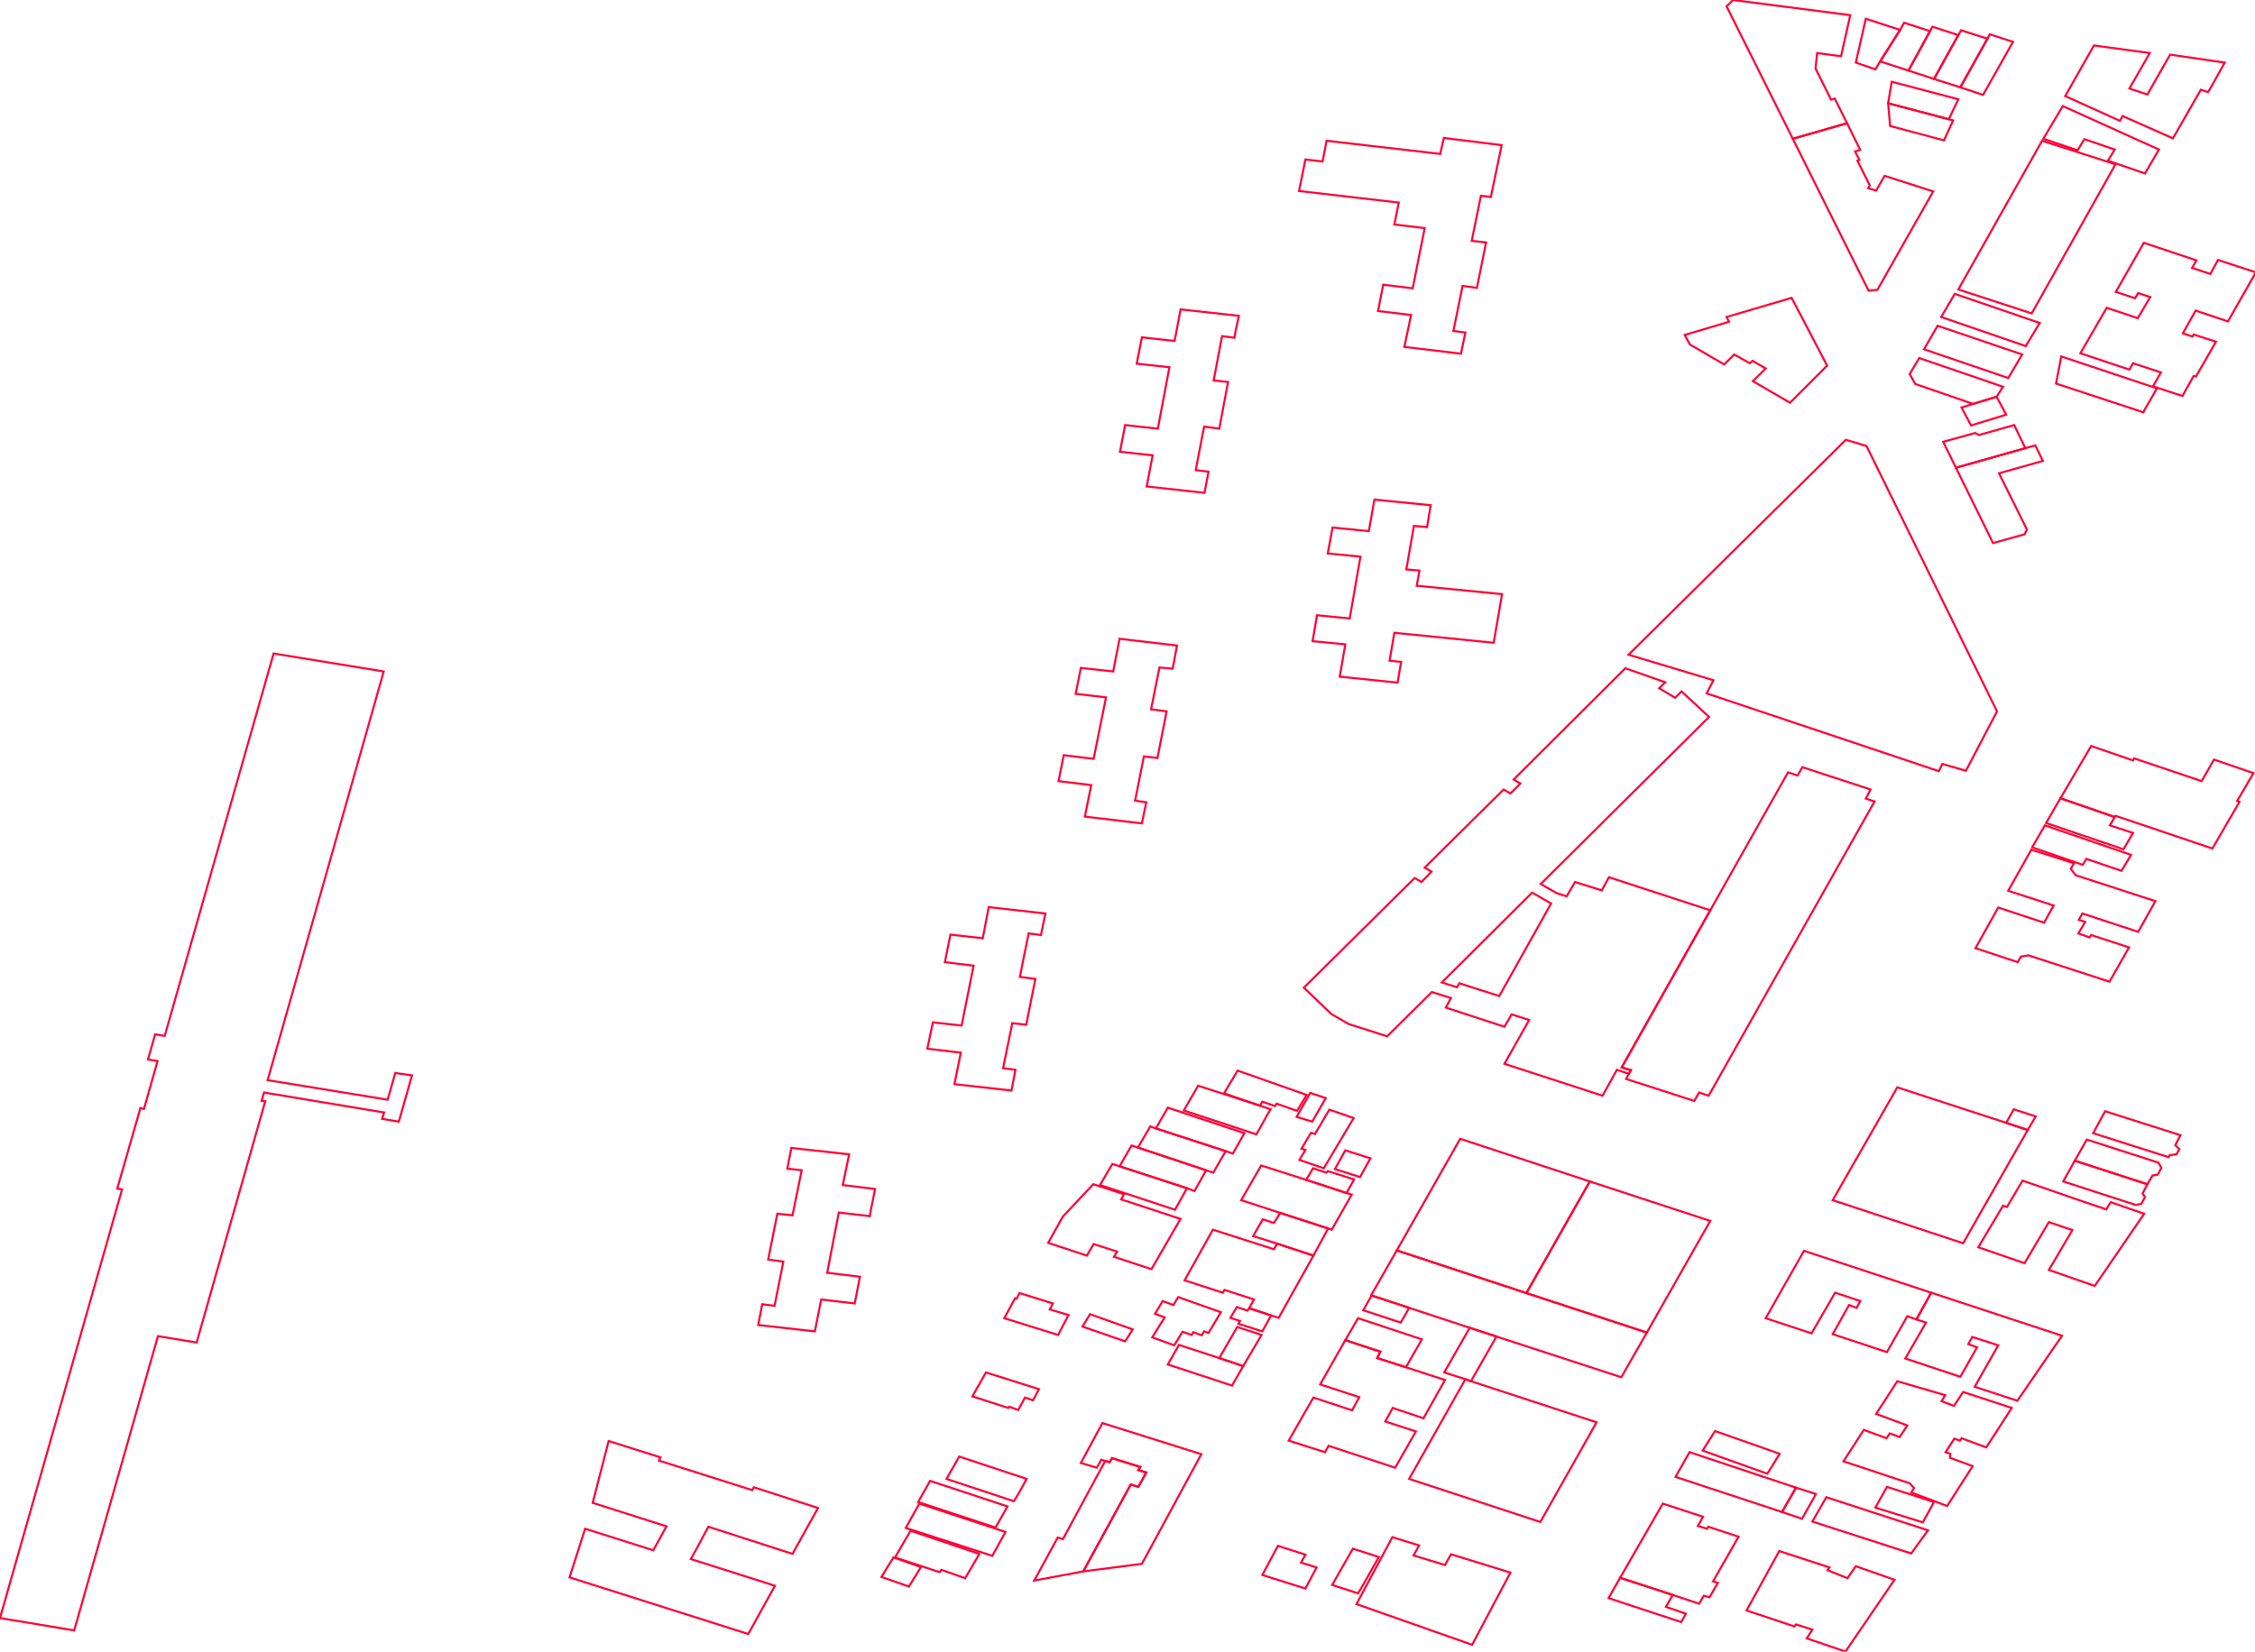 <?xml version="1.0" encoding="iso-8859-1" standalone="no"?>
<!DOCTYPE svg PUBLIC "-//W3C//DTD SVG 1.0//EN" "http://www.w3.org/TR/2001/REC-SVG-20010904/DTD/svg10.dtd">
<svg xmlns="http://www.w3.org/2000/svg" width="1092" height="800">
<path style="fill:rgb(255, 0, 0);fill-opacity:0;fill-rule:evenodd;stroke:rgb(255, 0, 53);stroke-width:1;" d="M 0, 783.776 L 59.102, 576.147 L 56.784, 575.761 L 67.987, 536.746 L 69.725, 537.132 L 76.292, 513.955 L 71.656, 513.182 L 75.133, 501.014 L 79.768, 501.787 L 132.496, 316.562 L 185.804, 325.254 L 180.782, 343.023 L 129.599, 523.225 L 187.735, 532.69 L 191.405, 519.749 L 199.517, 520.908 L 193.143, 543.312 L 185.031, 541.96 L 185.997, 538.87 L 127.861, 529.213 L 126.702, 533.269 L 128.44, 533.462 L 95.22, 650.314 L 76.485, 647.224 L 35.925, 789.763 L 0, 783.776 z "/>
<path style="fill:rgb(0, 255, 0);fill-opacity:0;fill-rule:evenodd;stroke:rgb(255, 0, 53);stroke-width:1;" d="M 631.386, 478.416 L 685.08, 425.302 L 688.363, 427.233 L 693.192, 422.211 L 689.908, 420.28 L 728.151, 382.424 L 731.434, 384.355 L 736.263, 379.527 L 732.979, 377.595 L 787.059, 323.708 L 806.374, 330.468 L 803.477, 333.366 L 811.202, 338.001 L 814.293, 334.911 L 827.62, 347.272 L 746.113, 428.199 L 753.839, 432.641 L 758.667, 434.186 L 762.723, 427.233 L 775.664, 431.289 L 779.141, 424.915 L 828.199, 440.946 L 785.321, 517.045 L 789.763, 518.397 L 788.798, 520.135 L 783.003, 518.204 L 776.05, 530.758 L 728.537, 515.307 L 740.512, 494.061 L 732.014, 491.357 L 728.537, 497.344 L 700.145, 488.073 L 702.656, 483.438 L 693.385, 480.541 L 671.753, 501.98 L 653.018, 495.992 L 644.713, 491.164 L 631.386, 478.416 z M 698.213, 475.905 L 705.553, 478.223 L 706.712, 476.292 L 726.026, 482.472 L 751.135, 437.663 L 742.443, 432.641 L 741.864, 432.448 L 698.213, 475.905 z "/>
<path style="fill:rgb(0, 0, 255);fill-opacity:0;fill-rule:evenodd;stroke:rgb(255, 0, 53);stroke-width:1;" d="M 788.605, 317.141 L 893.868, 213.037 L 903.525, 215.934 L 903.911, 216.127 L 967.069, 344.568 L 952.004, 373.346 L 940.608, 370.063 L 938.87, 373.539 L 826.461, 335.876 L 829.744, 329.503 L 788.605, 317.141 z "/>
<path style="fill:rgb(255, 255, 0);fill-opacity:0;fill-rule:evenodd;stroke:rgb(255, 0, 53);stroke-width:1;" d="M 785.321, 517.045 L 828.199, 440.946 L 865.862, 374.119 L 870.497, 375.664 L 872.815, 371.608 L 905.843, 382.424 L 903.525, 386.866 L 907.774, 388.218 L 827.426, 530.758 L 822.791, 529.213 L 820.473, 533.269 L 787.446, 522.646 L 788.798, 520.135 L 789.763, 518.397 L 785.321, 517.045 z "/>
<path style="fill:rgb(255, 0, 0);fill-opacity:0;fill-rule:evenodd;stroke:rgb(255, 0, 53);stroke-width:1;" d="M 275.809, 764.075 L 283.341, 740.512 L 316.369, 750.942 L 322.743, 739.353 L 287.011, 727.958 L 294.737, 698.02 L 319.845, 705.939 L 319.073, 707.484 L 362.337, 721.197 L 364.268, 721.777 L 365.041, 720.425 L 396.137, 730.468 L 383.776, 752.68 L 343.023, 739.546 L 337.035, 750.748 L 334.524, 755.191 L 375.278, 768.131 L 362.337, 791.502 L 275.809, 764.075 z "/>
<path style="fill:rgb(0, 255, 0);fill-opacity:0;fill-rule:evenodd;stroke:rgb(255, 0, 53);stroke-width:1;" d="M 629.068, 92.516 L 632.158, 77.257 L 640.464, 78.223 L 642.395, 68.18 L 697.441, 74.553 L 699.179, 66.828 L 727.185, 70.304 L 721.97, 95.413 L 717.141, 94.833 L 712.699, 116.659 L 719.652, 117.431 L 715.21, 139.45 L 708.257, 138.484 L 703.815, 160.309 L 709.609, 161.082 L 707.484, 171.318 L 680.058, 168.035 L 683.341, 152.583 L 667.31, 150.652 L 669.821, 137.904 L 684.114, 139.643 L 689.908, 110.478 L 675.229, 108.74 L 677.354, 98.117 L 629.068, 92.516 z "/>
<path style="fill:rgb(0, 0, 255);fill-opacity:0;fill-rule:evenodd;stroke:rgb(255, 0, 53);stroke-width:1;" d="M 887.494, 581.362 L 918.783, 526.702 L 971.511, 543.892 L 981.941, 547.368 L 950.652, 602.221 L 887.494, 581.362 z "/>
<path style="fill:rgb(255, 255, 0);fill-opacity:0;fill-rule:evenodd;stroke:rgb(255, 0, 53);stroke-width:1;" d="M 676.388, 605.698 L 707.098, 551.618 L 769.87, 572.284 L 739.16, 626.364 L 676.388, 605.698 z "/>
<path style="fill:rgb(255, 0, 0);fill-opacity:0;fill-rule:evenodd;stroke:rgb(255, 0, 53);stroke-width:1;" d="M 739.16, 626.364 L 769.87, 572.284 L 828.199, 591.405 L 797.489, 645.485 L 739.16, 626.364 z "/>
<path style="fill:rgb(0, 255, 0);fill-opacity:0;fill-rule:evenodd;stroke:rgb(255, 0, 53);stroke-width:1;" d="M 635.635, 310.575 L 637.76, 298.02 L 653.597, 299.565 L 658.812, 269.628 L 642.974, 268.083 L 645.292, 255.529 L 662.868, 257.267 L 665.572, 242.009 L 692.805, 244.713 L 691.067, 255.336 L 684.693, 254.756 L 681.024, 275.809 L 687.397, 276.388 L 686.045, 283.728 L 727.378, 287.784 L 723.322, 311.347 L 675.229, 306.519 L 672.912, 320.039 L 678.513, 320.618 L 676.775, 330.662 L 648.769, 327.764 L 651.473, 312.12 L 635.635, 310.575 z "/>
<path style="fill:rgb(0, 0, 255);fill-opacity:0;fill-rule:evenodd;stroke:rgb(255, 0, 53);stroke-width:1;" d="M 682.376, 716.369 L 709.609, 668.083 L 712.313, 669.049 L 773.153, 688.943 L 745.92, 737.228 L 682.376, 716.369 z "/>
<path style="fill:rgb(255, 255, 0);fill-opacity:0;fill-rule:evenodd;stroke:rgb(255, 0, 53);stroke-width:1;" d="M 664.027, 627.33 L 676.388, 605.698 L 739.16, 626.364 L 797.489, 645.485 L 785.128, 667.117 L 724.674, 647.417 L 711.733, 643.168 L 682.376, 633.51 L 664.22, 627.523 L 664.027, 627.33 z "/>
<path style="fill:rgb(255, 0, 0);fill-opacity:0;fill-rule:evenodd;stroke:rgb(255, 0, 53);stroke-width:1;" d="M 1007.44, 171.125 L 1020.18, 149.107 L 1035.25, 154.128 L 1041.24, 143.892 L 1035.44, 141.96 L 1033.9, 144.471 L 1024.63, 141.381 L 1038.15, 117.624 L 1063.64, 126.123 L 1061.52, 129.792 L 1070.4, 132.69 L 1074.07, 125.93 L 1092.42, 131.917 L 1078.9, 155.674 L 1063.25, 150.459 L 1057.07, 161.468 L 1061.71, 163.013 L 1062.29, 162.047 L 1073.1, 165.524 L 1063.45, 182.327 L 1062.29, 182.134 L 1056.88, 191.791 L 1042.59, 187.156 L 1046.45, 180.396 L 1032.93, 175.954 L 1031.19, 179.044 L 1007.44, 171.125 z "/>
<path style="fill:rgb(0, 255, 0);fill-opacity:0;fill-rule:evenodd;stroke:rgb(255, 0, 53);stroke-width:1;" d="M 948.334, 140.222 L 988.894, 68.18 L 989.474, 68.373 L 1024.43, 79.575 L 983.873, 151.811 L 948.334, 140.222 z "/>
<path style="fill:rgb(0, 0, 255);fill-opacity:0;fill-rule:evenodd;stroke:rgb(255, 0, 53);stroke-width:1;" d="M 956.639, 459.295 L 967.648, 439.594 L 989.86, 446.934 L 994.495, 438.629 L 972.477, 431.482 L 983.679, 411.589 L 1004.35, 418.155 L 1002.8, 420.859 L 1005.12, 423.95 L 1043.75, 436.504 L 1035.44, 451.376 L 1008.4, 442.492 L 1006.66, 445.582 L 1009.75, 446.548 L 1006.47, 452.149 L 1011.88, 454.08 L 1012.65, 452.921 L 1031, 458.909 L 1021.54, 475.519 L 982.327, 462.772 L 978.658, 463.351 L 977.113, 466.055 L 956.639, 459.295 z "/>
<path style="fill:rgb(255, 255, 0);fill-opacity:0;fill-rule:evenodd;stroke:rgb(255, 0, 53);stroke-width:1;" d="M 512.603, 378.368 L 515.113, 365.814 L 529.599, 367.552 L 535.587, 337.808 L 520.908, 336.07 L 523.419, 323.515 L 539.063, 325.254 L 542.154, 309.416 L 569.966, 312.699 L 568.421, 321.004 L 567.842, 323.901 L 561.468, 323.322 L 557.412, 343.602 L 564.944, 344.568 L 560.502, 367.166 L 553.935, 366.393 L 549.686, 387.832 L 555.094, 388.605 L 552.97, 398.841 L 525.35, 395.558 L 528.44, 380.299 L 512.603, 378.368 z "/>
<path style="fill:rgb(255, 0, 0);fill-opacity:0;fill-rule:evenodd;stroke:rgb(255, 0, 53);stroke-width:1;" d="M 449.058, 507.967 L 451.762, 495.22 L 465.669, 496.765 L 471.463, 467.793 L 457.557, 466.055 L 460.261, 452.728 L 475.905, 454.466 L 478.803, 439.401 L 506.229, 442.492 L 504.104, 452.921 L 498.117, 452.149 L 493.868, 473.201 L 501.4, 474.167 L 496.958, 496.379 L 490.198, 495.606 L 485.756, 517.431 L 491.743, 518.204 L 489.812, 528.247 L 462.192, 525.157 L 465.282, 509.899 L 449.058, 507.967 z "/>
<path style="fill:rgb(0, 255, 0);fill-opacity:0;fill-rule:evenodd;stroke:rgb(255, 0, 53);stroke-width:1;" d="M 542.347, 218.831 L 544.858, 205.891 L 560.695, 207.629 L 566.296, 177.885 L 550.459, 176.147 L 552.97, 163.399 L 568.807, 165.138 L 571.704, 149.879 L 599.903, 152.97 L 598.358, 160.309 L 597.779, 163.592 L 591.791, 162.82 L 587.735, 184.259 L 594.689, 185.031 L 590.439, 207.629 L 583.1, 206.663 L 579.044, 227.716 L 585.225, 228.489 L 583.293, 238.725 L 555.287, 235.635 L 558.184, 220.57 L 542.347, 218.831 z "/>
<path style="fill:rgb(0, 0, 255);fill-opacity:0;fill-rule:evenodd;stroke:rgb(255, 0, 53);stroke-width:1;" d="M 367.166, 641.816 L 369.097, 631.772 L 375.085, 632.545 L 379.334, 611.106 L 371.994, 610.14 L 376.437, 587.929 L 383.776, 588.701 L 388.218, 566.876 L 381.265, 566.103 L 383.197, 556.06 L 411.202, 559.15 L 408.112, 574.022 L 423.757, 575.954 L 421.632, 586.577 L 421.246, 589.087 L 406.181, 587.349 L 400.579, 616.514 L 416.417, 618.445 L 413.906, 631.386 L 397.682, 629.454 L 394.592, 644.906 L 367.166, 641.816 z "/>
<path style="fill:rgb(255, 255, 0);fill-opacity:0;fill-rule:evenodd;stroke:rgb(255, 0, 53);stroke-width:1;" d="M 997.779, 386.673 L 1012.65, 361.371 L 1032.93, 368.324 L 1033.51, 367.359 L 1066.15, 378.368 L 1072.14, 367.938 L 1091.26, 374.505 L 1083.34, 388.025 L 1084.5, 388.411 L 1071.37, 411.009 L 1024.43, 395.171 L 1024.05, 395.751 L 997.779, 386.673 z "/>
<path style="fill:rgb(255, 0, 0);fill-opacity:0;fill-rule:evenodd;stroke:rgb(255, 0, 53);stroke-width:1;" d="M 892.709, 707.871 L 902.559, 692.612 L 913.568, 696.668 L 915.113, 694.351 L 919.942, 696.089 L 923.612, 690.488 L 908.547, 684.887 L 918.783, 669.049 L 941.96, 675.809 L 940.222, 678.706 L 946.21, 681.024 L 950.652, 674.264 L 974.215, 681.989 L 961.854, 701.111 L 949.879, 696.668 L 949.107, 697.827 L 946.403, 696.861 L 942.154, 703.428 L 944.471, 704.201 L 944.278, 706.132 L 955.287, 710.188 L 942.926, 729.503 L 925.543, 722.936 L 926.895, 720.811 L 924.771, 718.493 L 892.709, 707.871 z "/>
<path style="fill:rgb(0, 255, 0);fill-opacity:0;fill-rule:evenodd;stroke:rgb(255, 0, 53);stroke-width:1;" d="M 624.046, 697.827 L 636.021, 676.968 L 654.756, 683.148 L 658.233, 676.775 L 639.305, 670.594 L 651.473, 649.155 L 668.469, 654.756 L 666.924, 657.846 L 680.831, 662.289 L 699.759, 668.469 L 689.329, 687.011 L 674.457, 681.989 L 670.787, 688.556 L 685.659, 693.385 L 675.616, 710.961 L 643.361, 700.338 L 641.622, 703.428 L 624.046, 697.827 z "/>
<path style="fill:rgb(0, 0, 255);fill-opacity:0;fill-rule:evenodd;stroke:rgb(255, 0, 53);stroke-width:1;" d="M 868.18, 67.214 L 894.447, 59.681 L 900.821, 72.622 L 898.31, 73.394 L 900.435, 77.451 L 899.469, 77.837 L 905.456, 89.812 L 904.684, 91.164 L 908.547, 92.323 L 912.603, 85.176 L 936.166, 92.709 L 909.126, 140.415 L 904.877, 140.802 L 868.18, 67.214 z "/>
<path style="fill:rgb(255, 255, 0);fill-opacity:0;fill-rule:evenodd;stroke:rgb(255, 0, 53);stroke-width:1;" d="M 836.118, 3.09 L 839.208, 0 L 895.992, 7.339 L 891.55, 27.233 L 879.961, 25.688 L 879.189, 33.221 L 886.721, 48.286 L 888.46, 47.706 L 894.447, 59.681 L 868.18, 67.214 L 836.118, 3.09 z "/>
<path style="fill:rgb(255, 0, 0);fill-opacity:0;fill-rule:evenodd;stroke:rgb(255, 0, 53);stroke-width:1;" d="M 656.881, 777.016 L 674.264, 744.568 L 687.204, 748.624 L 684.5, 753.452 L 699.759, 758.088 L 702.656, 752.873 L 731.434, 761.758 L 712.892, 796.717 L 656.881, 777.016 z "/>
<path style="fill:rgb(0, 255, 0);fill-opacity:0;fill-rule:evenodd;stroke:rgb(255, 0, 53);stroke-width:1;" d="M 957.991, 604.153 L 969.966, 584.066 L 971.898, 584.645 L 979.43, 571.898 L 1005.7, 580.975 L 1019.99, 585.804 L 1022.11, 582.327 L 1038.34, 587.929 L 1014.39, 622.887 L 992.178, 615.162 L 1003.57, 595.847 L 992.178, 591.985 L 980.396, 611.878 L 957.991, 604.153 z "/>
<path style="fill:rgb(0, 0, 255);fill-opacity:0;fill-rule:evenodd;stroke:rgb(255, 0, 53);stroke-width:1;" d="M 922.646, 658.04 L 932.69, 640.657 L 928.054, 639.112 L 935.2, 626.171 L 998.551, 647.03 L 976.919, 678.513 L 956.253, 671.753 L 967.648, 651.666 L 955.094, 647.61 L 953.163, 651.086 L 957.412, 652.632 L 949.3, 666.924 L 922.646, 658.04 z "/>
<path style="fill:rgb(255, 255, 0);fill-opacity:0;fill-rule:evenodd;stroke:rgb(255, 0, 53);stroke-width:1;" d="M 855.046, 638.532 L 873.588, 605.891 L 935.2, 626.171 L 928.054, 639.112 L 923.612, 637.566 L 913.761, 654.949 L 887.494, 646.258 L 895.413, 632.158 L 899.083, 633.51 L 900.821, 630.227 L 888.653, 626.171 L 877.257, 645.872 L 855.046, 638.532 z "/>
<path style="fill:rgb(255, 0, 0);fill-opacity:0;fill-rule:evenodd;stroke:rgb(255, 0, 53);stroke-width:1;" d="M 523.419, 708.643 L 533.848, 689.329 L 581.748, 704.394 L 552.97, 757.508 L 524.577, 761.178 L 547.562, 719.073 L 551.231, 720.232 L 555.094, 713.279 L 551.231, 712.12 L 552.197, 710.575 L 538.484, 706.325 L 537.325, 708.257 L 535.2, 707.677 L 533.269, 707.098 L 531.144, 710.961 L 523.419, 708.643 z "/>
<path style="fill:rgb(0, 255, 0);fill-opacity:0;fill-rule:evenodd;stroke:rgb(255, 0, 53);stroke-width:1;" d="M 845.775, 780.106 L 861.613, 751.328 L 885.949, 759.247 L 884.983, 760.599 L 894.64, 764.462 L 898.696, 758.667 L 917.431, 765.234 L 893.675, 800 L 874.94, 793.626 L 877.644, 789.377 L 869.725, 786.866 L 868.952, 787.832 L 845.775, 780.106 z "/>
<path style="fill:rgb(0, 0, 255);fill-opacity:0;fill-rule:evenodd;stroke:rgb(255, 0, 53);stroke-width:1;" d="M 1000.1, 46.548 L 1014, 22.018 L 1041.04, 25.688 L 1031.19, 42.878 L 1039.88, 45.775 L 1050.89, 26.461 L 1077.35, 30.323 L 1070.21, 43.071 L 1069.24, 44.616 L 1065.77, 43.457 L 1052.25, 67.021 L 1027.91, 56.205 L 1026.56, 58.523 L 1000.1, 46.548 z "/>
<path style="fill:rgb(255, 255, 0);fill-opacity:0;fill-rule:evenodd;stroke:rgb(255, 0, 53);stroke-width:1;" d="M 815.838, 162.24 L 837.277, 155.867 L 836.118, 153.549 L 867.6, 144.278 L 873.394, 155.287 L 884.79, 177.113 L 866.828, 195.075 L 848.865, 184.645 L 855.046, 178.465 L 848.672, 174.795 L 847.32, 175.954 L 839.788, 171.704 L 834.959, 176.533 L 818.349, 166.876 L 815.838, 162.24 z "/>
<path style="fill:rgb(255, 0, 0);fill-opacity:0;fill-rule:evenodd;stroke:rgb(255, 0, 53);stroke-width:1;" d="M 784.549, 764.268 L 805.215, 728.344 L 824.722, 734.718 L 822.211, 739.16 L 826.654, 740.512 L 827.233, 739.546 L 841.912, 744.375 L 829.551, 766.007 L 831.869, 766.779 L 827.813, 773.732 L 825.109, 772.96 L 822.791, 776.823 L 810.043, 772.574 L 784.549, 764.268 z "/>
<path style="fill:rgb(0, 255, 0);fill-opacity:0;fill-rule:evenodd;stroke:rgb(255, 0, 53);stroke-width:1;" d="M 573.636, 620.183 L 587.349, 595.654 L 616.9, 605.118 L 618.445, 602.414 L 636.021, 608.209 L 619.218, 638.339 L 615.548, 637.18 L 604.925, 633.704 L 607.243, 629.454 L 592.95, 624.819 L 592.178, 626.171 L 573.636, 620.183 z "/>
<path style="fill:rgb(0, 0, 255);fill-opacity:0;fill-rule:evenodd;stroke:rgb(255, 0, 53);stroke-width:1;" d="M 507.581, 602.028 L 514.727, 589.281 L 529.406, 573.636 L 544.278, 578.465 L 542.926, 580.975 L 571.704, 590.439 L 570.546, 592.371 L 557.605, 614.775 L 539.45, 608.788 L 540.995, 606.277 L 529.599, 602.607 L 526.316, 608.209 L 507.581, 602.028 z "/>
<path style="fill:rgb(255, 255, 0);fill-opacity:0;fill-rule:evenodd;stroke:rgb(255, 0, 53);stroke-width:1;" d="M 500.821, 765.62 L 512.216, 744.761 L 514.727, 745.534 L 535.2, 707.677 L 537.325, 708.257 L 538.484, 706.325 L 552.197, 710.575 L 551.231, 712.12 L 555.094, 713.279 L 551.231, 720.232 L 547.562, 719.073 L 524.577, 761.178 L 500.821, 765.62 z "/>
<path style="fill:rgb(255, 0, 0);fill-opacity:0;fill-rule:evenodd;stroke:rgb(255, 0, 53);stroke-width:1;" d="M 947.175, 226.557 L 980.782, 217.093 L 985.611, 215.741 L 989.281, 223.274 L 968.035, 229.261 L 981.555, 256.494 L 980.396, 258.812 L 965.138, 263.061 L 947.175, 226.557 z "/>
<path style="fill:rgb(0, 255, 0);fill-opacity:0;fill-rule:evenodd;stroke:rgb(255, 0, 53);stroke-width:1;" d="M 601.062, 581.362 L 610.719, 564.558 L 632.545, 571.511 L 652.052, 577.885 L 654.563, 578.658 L 644.906, 595.654 L 643.168, 595.075 L 619.99, 587.542 L 601.062, 581.362 z "/>
<path style="fill:rgb(0, 0, 255);fill-opacity:0;fill-rule:evenodd;stroke:rgb(255, 0, 53);stroke-width:1;" d="M 811.395, 715.403 L 818.155, 703.428 L 869.725, 720.618 L 862.965, 732.4 L 811.395, 715.403 z "/>
<path style="fill:rgb(255, 255, 0);fill-opacity:0;fill-rule:evenodd;stroke:rgb(255, 0, 53);stroke-width:1;" d="M 989.474, 67.214 L 998.938, 51.376 L 1033.9, 67.214 L 1045.49, 72.429 L 1038.73, 84.017 L 1020.76, 77.837 L 1024.05, 72.429 L 1009.37, 67.407 L 1006.08, 72.815 L 989.474, 67.214 z "/>
<path style="fill:rgb(255, 0, 0);fill-opacity:0;fill-rule:evenodd;stroke:rgb(255, 0, 53);stroke-width:1;" d="M 877.644, 737.035 L 884.404, 725.254 L 933.655, 741.284 L 927.861, 749.203 L 925.543, 752.487 L 877.644, 737.035 z "/>
<path style="fill:rgb(0, 255, 0);fill-opacity:0;fill-rule:evenodd;stroke:rgb(255, 0, 53);stroke-width:1;" d="M 995.654, 185.804 L 998.165, 172.67 L 1044.52, 188.122 L 1038.73, 198.165 L 1037.95, 199.71 L 995.654, 185.804 z "/>
<path style="fill:rgb(0, 0, 255);fill-opacity:0;fill-rule:evenodd;stroke:rgb(255, 0, 53);stroke-width:1;" d="M 438.629, 740.126 L 445.196, 728.344 L 486.915, 742.057 L 480.541, 753.646 L 438.629, 740.126 z "/>
<path style="fill:rgb(255, 255, 0);fill-opacity:0;fill-rule:evenodd;stroke:rgb(255, 0, 53);stroke-width:1;" d="M 931.724, 169.194 L 938.291, 157.798 L 979.237, 171.704 L 973.443, 181.555 L 972.477, 183.1 L 931.724, 169.194 z "/>
<path style="fill:rgb(255, 0, 0);fill-opacity:0;fill-rule:evenodd;stroke:rgb(255, 0, 53);stroke-width:1;" d="M 940.029, 153.549 L 946.596, 142.347 L 987.735, 156.446 L 980.975, 167.648 L 940.029, 153.549 z "/>
<path style="fill:rgb(0, 255, 0);fill-opacity:0;fill-rule:evenodd;stroke:rgb(255, 0, 53);stroke-width:1;" d="M 573.25, 537.904 L 580.203, 525.93 L 610.14, 535.587 L 615.355, 537.325 L 613.81, 539.836 L 608.402, 549.493 L 573.25, 537.904 z "/>
<path style="fill:rgb(0, 0, 255);fill-opacity:0;fill-rule:evenodd;stroke:rgb(255, 0, 53);stroke-width:1;" d="M 924.771, 181.169 L 929.406, 173.443 L 969.966, 187.349 L 966.876, 192.178 L 955.48, 195.654 L 927.475, 185.997 L 924.771, 181.169 z "/>
<path style="fill:rgb(255, 255, 0);fill-opacity:0;fill-rule:evenodd;stroke:rgb(255, 0, 53);stroke-width:1;" d="M 433.414, 754.418 L 440.946, 741.478 L 474.167, 752.68 L 474.167, 752.873 L 467.407, 764.462 L 455.818, 760.406 L 455.046, 761.564 L 433.414, 754.418 z "/>
<path style="fill:rgb(255, 0, 0);fill-opacity:0;fill-rule:evenodd;stroke:rgb(255, 0, 53);stroke-width:1;" d="M 990.826, 398.648 L 997.779, 386.673 L 1024.05, 395.751 L 1021.73, 399.807 L 1032.93, 403.477 L 1028.3, 411.395 L 990.826, 398.648 z "/>
<path style="fill:rgb(0, 255, 0);fill-opacity:0;fill-rule:evenodd;stroke:rgb(255, 0, 53);stroke-width:1;" d="M 984.066, 410.43 L 990.246, 399.807 L 1031.97, 414.099 L 1031.77, 414.486 L 1027.33, 421.825 L 1010.33, 416.031 L 1008.59, 418.928 L 984.066, 410.43 z "/>
<path style="fill:rgb(0, 0, 255);fill-opacity:0;fill-rule:evenodd;stroke:rgb(255, 0, 53);stroke-width:1;" d="M 1013.62, 548.914 L 1019.41, 538.291 L 1055.92, 549.879 L 1053.4, 554.708 L 1055.34, 556.639 L 1053.98, 559.15 L 1050.7, 559.536 L 1050.12, 560.502 L 1013.62, 548.914 z "/>
<path style="fill:rgb(255, 255, 0);fill-opacity:0;fill-rule:evenodd;stroke:rgb(255, 0, 53);stroke-width:1;" d="M 444.616, 727.571 L 450.41, 717.335 L 487.88, 729.696 L 482.086, 739.932 L 444.616, 727.571 z "/>
<path style="fill:rgb(255, 0, 0);fill-opacity:0;fill-rule:evenodd;stroke:rgb(255, 0, 53);stroke-width:1;" d="M 940.995, 214.003 L 956.446, 209.754 L 958.378, 210.719 L 975.374, 205.891 L 980.782, 217.093 L 947.175, 226.557 L 940.995, 214.003 z "/>
<path style="fill:rgb(0, 255, 0);fill-opacity:0;fill-rule:evenodd;stroke:rgb(255, 0, 53);stroke-width:1;" d="M 551.038, 555.867 L 557.026, 545.63 L 559.73, 546.596 L 593.53, 557.605 L 587.542, 568.035 L 584.066, 566.876 L 551.038, 555.867 z "/>
<path style="fill:rgb(0, 0, 255);fill-opacity:0;fill-rule:evenodd;stroke:rgb(255, 0, 53);stroke-width:1;" d="M 557.991, 647.803 L 563.979, 638.146 L 559.343, 636.408 L 563.013, 630.227 L 568.228, 632.158 L 570.546, 628.296 L 591.212, 635.635 L 585.225, 645.678 L 583.1, 644.906 L 581.941, 646.837 L 577.885, 645.292 L 577.113, 646.644 L 572.67, 645.099 L 568.614, 651.666 L 557.991, 647.803 z "/>
<path style="fill:rgb(255, 255, 0);fill-opacity:0;fill-rule:evenodd;stroke:rgb(255, 0, 53);stroke-width:1;" d="M 532.69, 574.022 L 538.677, 563.786 L 542.154, 564.944 L 574.795, 575.567 L 569, 585.997 L 532.69, 574.022 z "/>
<path style="fill:rgb(255, 0, 0);fill-opacity:0;fill-rule:evenodd;stroke:rgb(255, 0, 53);stroke-width:1;" d="M 651.473, 649.155 L 657.653, 638.532 L 688.556, 648.769 L 680.831, 662.289 L 666.924, 657.846 L 668.469, 654.756 L 651.473, 649.155 z "/>
<path style="fill:rgb(0, 255, 0);fill-opacity:0;fill-rule:evenodd;stroke:rgb(255, 0, 53);stroke-width:1;" d="M 559.73, 546.596 L 565.524, 536.552 L 585.804, 543.312 L 602.607, 548.914 L 597.006, 558.764 L 593.53, 557.605 L 559.73, 546.596 z "/>
<path style="fill:rgb(0, 0, 255);fill-opacity:0;fill-rule:evenodd;stroke:rgb(255, 0, 53);stroke-width:1;" d="M 1004.73, 562.24 L 1010.53, 552.004 L 1045.29, 563.206 L 1046.64, 565.717 L 1044.91, 569 L 1042.39, 569.387 L 1039.88, 573.636 L 1004.73, 562.24 z "/>
<path style="fill:rgb(255, 255, 0);fill-opacity:0;fill-rule:evenodd;stroke:rgb(255, 0, 53);stroke-width:1;" d="M 542.154, 564.944 L 547.948, 554.901 L 551.038, 555.867 L 584.066, 566.876 L 578.465, 576.919 L 574.795, 575.567 L 542.154, 564.944 z "/>
<path style="fill:rgb(255, 0, 0);fill-opacity:0;fill-rule:evenodd;stroke:rgb(255, 0, 53);stroke-width:1;" d="M 999.131, 572.284 L 1004.73, 562.24 L 1039.88, 573.636 L 1037.57, 578.078 L 1038.73, 579.817 L 1036.99, 583.1 L 1034.28, 583.679 L 999.131, 572.284 z "/>
<path style="fill:rgb(0, 255, 0);fill-opacity:0;fill-rule:evenodd;stroke:rgb(255, 0, 53);stroke-width:1;" d="M 458.329, 716.369 L 464.51, 705.553 L 497.151, 716.369 L 493.675, 722.743 L 490.971, 727.185 L 458.329, 716.369 z "/>
<path style="fill:rgb(0, 0, 255);fill-opacity:0;fill-rule:evenodd;stroke:rgb(255, 0, 53);stroke-width:1;" d="M 606.857, 598.745 L 611.492, 590.633 L 616.9, 592.371 L 619.99, 587.542 L 643.168, 595.075 L 636.021, 608.209 L 618.445, 602.414 L 606.857, 598.745 z "/>
<path style="fill:rgb(255, 255, 0);fill-opacity:0;fill-rule:evenodd;stroke:rgb(255, 0, 53);stroke-width:1;" d="M 592.757, 529.599 L 599.324, 518.59 L 632.738, 530.372 L 628.102, 538.098 L 618.252, 534.621 L 617.479, 535.78 L 611.299, 533.655 L 610.14, 535.587 L 592.757, 529.599 z "/>
<path style="fill:rgb(255, 0, 0);fill-opacity:0;fill-rule:evenodd;stroke:rgb(255, 0, 53);stroke-width:1;" d="M 824.529, 702.656 L 830.517, 693.192 L 861.806, 704.201 L 858.136, 710.188 L 855.818, 713.858 L 824.529, 702.656 z "/>
<path style="fill:rgb(0, 255, 0);fill-opacity:0;fill-rule:evenodd;stroke:rgb(255, 0, 53);stroke-width:1;" d="M 629.261, 561.854 L 632.158, 557.026 L 630.227, 556.446 L 634.862, 548.72 L 636.794, 549.3 L 643.747, 537.518 L 655.529, 541.574 L 641.043, 565.91 L 629.261, 561.854 z "/>
<path style="fill:rgb(0, 0, 255);fill-opacity:0;fill-rule:evenodd;stroke:rgb(255, 0, 53);stroke-width:1;" d="M 936.552, 38.242 L 948.334, 16.997 L 949.686, 14.679 L 962.434, 18.735 L 949.3, 42.298 L 936.552, 38.242 z "/>
<path style="fill:rgb(255, 255, 0);fill-opacity:0;fill-rule:evenodd;stroke:rgb(255, 0, 53);stroke-width:1;" d="M 565.524, 660.937 L 570.932, 651.473 L 590.439, 657.846 L 602.028, 661.709 L 596.62, 671.173 L 565.524, 660.937 z "/>
<path style="fill:rgb(255, 0, 0);fill-opacity:0;fill-rule:evenodd;stroke:rgb(255, 0, 53);stroke-width:1;" d="M 486.335, 638.532 L 491.55, 628.875 L 492.323, 629.068 L 493.675, 626.364 L 498.117, 627.716 L 509.899, 631.386 L 508.353, 634.283 L 517.431, 636.987 L 512.409, 646.644 L 486.335, 638.532 z "/>
<path style="fill:rgb(0, 255, 0);fill-opacity:0;fill-rule:evenodd;stroke:rgb(255, 0, 53);stroke-width:1;" d="M 778.947, 774.119 L 784.549, 764.268 L 810.043, 772.574 L 806.76, 778.368 L 816.417, 781.651 L 814.099, 785.707 L 778.947, 774.119 z "/>
<path style="fill:rgb(0, 0, 255);fill-opacity:0;fill-rule:evenodd;stroke:rgb(255, 0, 53);stroke-width:1;" d="M 949.3, 42.298 L 962.434, 18.735 L 963.592, 16.61 L 974.795, 20.28 L 960.309, 45.968 L 949.3, 42.298 z "/>
<path style="fill:rgb(255, 255, 0);fill-opacity:0;fill-rule:evenodd;stroke:rgb(255, 0, 53);stroke-width:1;" d="M 914.341, 50.024 L 916.079, 39.594 L 948.334, 48.093 L 943.699, 57.75 L 914.341, 50.024 z "/>
<path style="fill:rgb(255, 0, 0);fill-opacity:0;fill-rule:evenodd;stroke:rgb(255, 0, 53);stroke-width:1;" d="M 699.372, 664.8 L 711.733, 643.168 L 724.674, 647.417 L 712.313, 669.049 L 709.609, 668.083 L 699.372, 664.8 z "/>
<path style="fill:rgb(0, 255, 0);fill-opacity:0;fill-rule:evenodd;stroke:rgb(255, 0, 53);stroke-width:1;" d="M 470.884, 676.388 L 477.451, 664.8 L 503.139, 672.912 L 500.241, 678.32 L 496.379, 676.968 L 493.095, 682.955 L 488.653, 681.41 L 488.267, 681.989 L 470.884, 676.388 z "/>
<path style="fill:rgb(0, 0, 255);fill-opacity:0;fill-rule:evenodd;stroke:rgb(255, 0, 53);stroke-width:1;" d="M 924.191, 34.186 L 934.621, 15.065 L 935.78, 12.941 L 948.334, 16.997 L 936.552, 38.242 L 924.191, 34.186 z "/>
<path style="fill:rgb(255, 255, 0);fill-opacity:0;fill-rule:evenodd;stroke:rgb(255, 0, 53);stroke-width:1;" d="M 914.341, 50.024 L 943.699, 57.75 L 945.823, 58.329 L 941.381, 67.987 L 915.307, 61.033 L 914.341, 50.024 z "/>
<path style="fill:rgb(255, 0, 0);fill-opacity:0;fill-rule:evenodd;stroke:rgb(255, 0, 53);stroke-width:1;" d="M 611.299, 762.916 L 618.831, 748.817 L 632.158, 753.066 L 630.034, 756.929 L 637.566, 759.247 L 632.545, 768.711 L 632.158, 769.483 L 611.299, 762.916 z "/>
<path style="fill:rgb(0, 255, 0);fill-opacity:0;fill-rule:evenodd;stroke:rgb(255, 0, 53);stroke-width:1;" d="M 898.696, 30.323 L 903.525, 9.078 L 920.135, 14.486 L 910.478, 29.744 L 908.16, 33.607 L 898.696, 30.323 z "/>
<path style="fill:rgb(0, 0, 255);fill-opacity:0;fill-rule:evenodd;stroke:rgb(255, 0, 53);stroke-width:1;" d="M 910.478, 29.744 L 920.135, 14.486 L 922.067, 11.009 L 934.621, 15.065 L 924.191, 34.186 L 910.478, 29.744 z "/>
<path style="fill:rgb(255, 255, 0);fill-opacity:0;fill-rule:evenodd;stroke:rgb(255, 0, 53);stroke-width:1;" d="M 908.16, 730.275 L 913.761, 720.232 L 936.552, 727.571 L 931.144, 737.422 L 908.16, 730.275 z "/>
<path style="fill:rgb(255, 0, 0);fill-opacity:0;fill-rule:evenodd;stroke:rgb(255, 0, 53);stroke-width:1;" d="M 645.099, 767.745 L 655.142, 750.169 L 667.697, 754.225 L 659.392, 768.904 L 657.653, 771.801 L 645.099, 767.745 z "/>
<path style="fill:rgb(0, 255, 0);fill-opacity:0;fill-rule:evenodd;stroke:rgb(255, 0, 53);stroke-width:1;" d="M 590.439, 657.846 L 599.131, 642.781 L 610.913, 646.644 L 602.028, 661.709 L 590.439, 657.846 z "/>
<path style="fill:rgb(0, 0, 255);fill-opacity:0;fill-rule:evenodd;stroke:rgb(255, 0, 53);stroke-width:1;" d="M 949.879, 197.393 L 955.48, 195.654 L 966.876, 192.178 L 971.511, 200.869 L 954.515, 206.084 L 949.879, 197.393 z "/>
<path style="fill:rgb(255, 255, 0);fill-opacity:0;fill-rule:evenodd;stroke:rgb(255, 0, 53);stroke-width:1;" d="M 660.164, 634.669 L 664.22, 627.523 L 682.376, 633.51 L 678.32, 640.657 L 660.164, 634.669 z "/>
<path style="fill:rgb(255, 0, 0);fill-opacity:0;fill-rule:evenodd;stroke:rgb(255, 0, 53);stroke-width:1;" d="M 426.847, 763.882 L 432.641, 754.418 L 445.968, 759.054 L 440.174, 768.518 L 426.847, 763.882 z "/>
<path style="fill:rgb(0, 255, 0);fill-opacity:0;fill-rule:evenodd;stroke:rgb(255, 0, 53);stroke-width:1;" d="M 524.191, 642.588 L 527.861, 636.601 L 548.527, 643.94 L 547.175, 646.065 L 544.858, 649.734 L 524.191, 642.588 z "/>
<path style="fill:rgb(0, 0, 255);fill-opacity:0;fill-rule:evenodd;stroke:rgb(255, 0, 53);stroke-width:1;" d="M 632.545, 571.511 L 635.828, 565.91 L 642.395, 568.035 L 642.974, 567.262 L 655.722, 571.318 L 652.052, 577.885 L 632.545, 571.511 z "/>
<path style="fill:rgb(255, 255, 0);fill-opacity:0;fill-rule:evenodd;stroke:rgb(255, 0, 53);stroke-width:1;" d="M 862.965, 732.4 L 869.725, 720.618 L 879.382, 723.708 L 872.622, 735.683 L 862.965, 732.4 z "/>
<path style="fill:rgb(255, 0, 0);fill-opacity:0;fill-rule:evenodd;stroke:rgb(255, 0, 53);stroke-width:1;" d="M 595.847, 638.339 L 598.938, 633.124 L 604.153, 634.862 L 604.925, 633.704 L 615.548, 637.18 L 611.299, 644.906 L 599.71, 641.236 L 600.483, 639.884 L 595.847, 638.339 z "/>
<path style="fill:rgb(0, 255, 0);fill-opacity:0;fill-rule:evenodd;stroke:rgb(255, 0, 53);stroke-width:1;" d="M 646.451, 566.296 L 651.473, 557.219 L 663.641, 561.082 L 658.619, 570.159 L 646.451, 566.296 z "/>
<path style="fill:rgb(0, 0, 255);fill-opacity:0;fill-rule:evenodd;stroke:rgb(255, 0, 53);stroke-width:1;" d="M 627.909, 540.995 L 634.476, 529.406 L 642.009, 531.917 L 637.566, 539.643 L 635.442, 543.312 L 627.909, 540.995 z "/>
<path style="fill:rgb(255, 255, 0);fill-opacity:0;fill-rule:evenodd;stroke:rgb(255, 0, 53);stroke-width:1;" d="M 971.511, 543.892 L 975.181, 537.325 L 985.804, 540.802 L 981.941, 547.368 L 971.511, 543.892 z "/>
</svg>